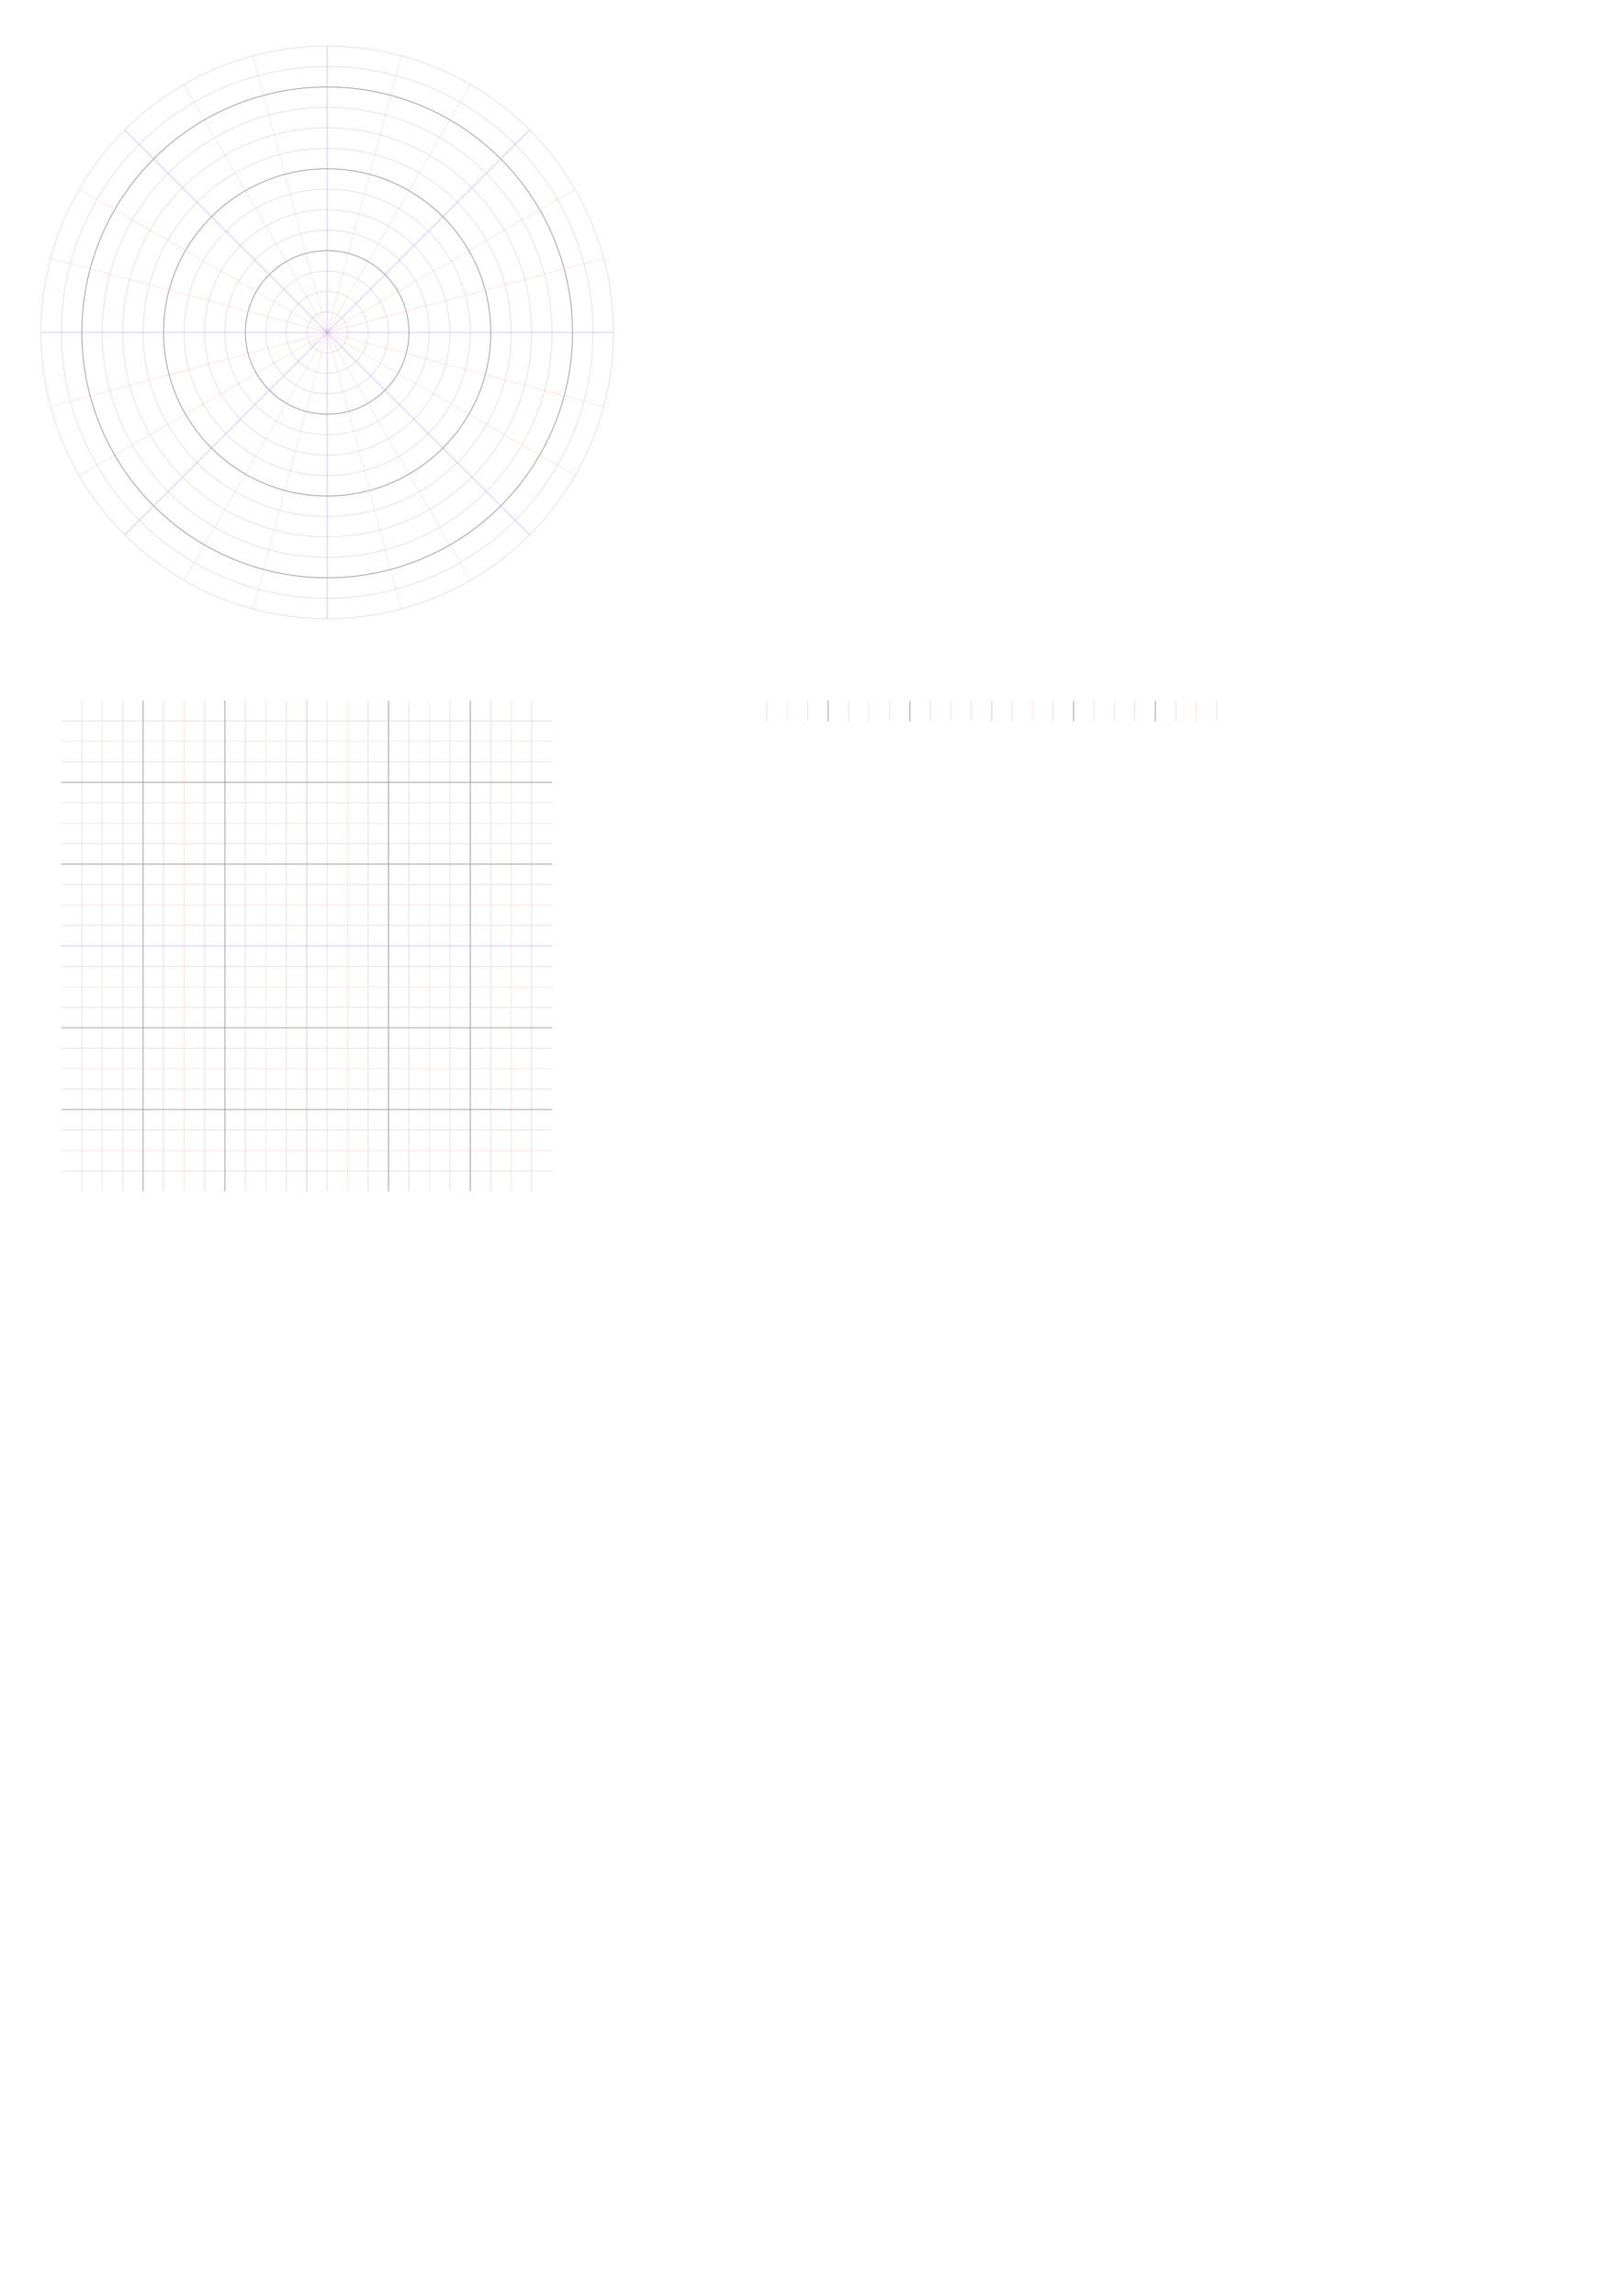 <?xml version="1.0" encoding="UTF-8" standalone="no"?>
<!-- Created with Inkscape (http://www.inkscape.org/) -->

<svg
   xmlns:dc="http://purl.org/dc/elements/1.1/"
   xmlns:cc="http://creativecommons.org/ns#"
   xmlns:rdf="http://www.w3.org/1999/02/22-rdf-syntax-ns#"
   xmlns:svg="http://www.w3.org/2000/svg"
   xmlns="http://www.w3.org/2000/svg"
   xmlns:sodipodi="http://sodipodi.sourceforge.net/DTD/sodipodi-0.dtd"
   xmlns:inkscape="http://www.inkscape.org/namespaces/inkscape"
   width="210mm"
   height="297mm"
   viewBox="0 0 210 297"
   version="1.1"
   id="svg1418"
   sodipodi:docname="measurements.svg"
   inkscape:version="0.92.3 (2405546, 2018-03-11)">
  <defs
     id="defs1412">
    <filter
       style="color-interpolation-filters:sRGB;"
       inkscape:label="Drop Shadow"
       id="filter2183"
       x="-0.03"
       width="1.06"
       y="-0.7"
       height="2.4">
      <feFlood
         flood-opacity="0.498"
         flood-color="rgb(0,0,0)"
         result="flood"
         id="feFlood2173" />
      <feComposite
         in="flood"
         in2="SourceGraphic"
         operator="in"
         result="composite1"
         id="feComposite2175" />
      <feGaussianBlur
         in="composite1"
         stdDeviation="1"
         result="blur"
         id="feGaussianBlur2177" />
      <feOffset
         dx="0"
         dy="0"
         result="offset"
         id="feOffset2179" />
      <feComposite
         in="SourceGraphic"
         in2="offset"
         operator="over"
         result="composite2"
         id="feComposite2181" />
    </filter>
    <filter
       style="color-interpolation-filters:sRGB"
       inkscape:label="Drop Shadow"
       id="filter2183-3"
       x="-0.05"
       width="1.1"
       y="-0.05"
       height="1.1">
      <feFlood
         flood-opacity="0.498"
         flood-color="rgb(0,0,0)"
         result="flood"
         id="feFlood2173-3" />
      <feComposite
         in="flood"
         in2="SourceGraphic"
         operator="in"
         result="composite1"
         id="feComposite2175-7" />
      <feGaussianBlur
         in="composite1"
         stdDeviation="1"
         result="blur"
         id="feGaussianBlur2177-3" />
      <feOffset
         dx="0"
         dy="0"
         result="offset"
         id="feOffset2179-2" />
      <feComposite
         in="SourceGraphic"
         in2="offset"
         operator="over"
         result="composite2"
         id="feComposite2181-6" />
    </filter>
    <filter
       height="1.1"
       y="-0.05"
       width="1.1"
       x="-0.05"
       id="filter1126"
       inkscape:label="Drop Shadow"
       style="color-interpolation-filters:sRGB;">
      <feFlood
         id="feFlood1116"
         result="flood"
         flood-color="rgb(0,0,0)"
         flood-opacity="0.498" />
      <feComposite
         id="feComposite1118"
         result="composite1"
         operator="in"
         in2="SourceGraphic"
         in="flood" />
      <feGaussianBlur
         id="feGaussianBlur1120"
         result="blur"
         stdDeviation="1"
         in="composite1" />
      <feOffset
         id="feOffset1122"
         result="offset"
         dy="0"
         dx="0" />
      <feComposite
         id="feComposite1124"
         result="composite2"
         operator="over"
         in2="offset"
         in="SourceGraphic" />
    </filter>
  </defs>
  <sodipodi:namedview
     id="base"
     pagecolor="#ffffff"
     bordercolor="#666666"
     borderopacity="1.0"
     inkscape:pageopacity="0.0"
     inkscape:pageshadow="2"
     inkscape:zoom="1.979899"
     inkscape:cx="325.1173"
     inkscape:cy="724.12041"
     inkscape:document-units="mm"
     inkscape:current-layer="layer1"
     showgrid="false"
     inkscape:window-width="1920"
     inkscape:window-height="1003"
     inkscape:window-x="0"
     inkscape:window-y="0"
     inkscape:window-maximized="1"
     inkscape:snap-object-midpoints="true"
     inkscape:snap-smooth-nodes="true"
     inkscape:snap-intersection-paths="true">
    <inkscape:grid
       type="xygrid"
       id="grid1963" />
  </sodipodi:namedview>
  <g
     inkscape:label="Layer 1"
     inkscape:groupmode="layer"
     id="layer1">
    <g
       id="g2215"
       style="opacity:0.4"
       inkscape:export-filename="rings.png"
       inkscape:export-xdpi="311.69"
       inkscape:export-ydpi="311.69"
       transform="translate(-3.969,-10.583)">
      <circle
         r="37.042"
         cy="53.583"
         cx="46.302"
         id="path2014"
         style="opacity:1;fill:#ffffff;fill-opacity:1;stroke:#b3b3b3;stroke-width:0.1;stroke-linecap:butt;stroke-linejoin:round;stroke-miterlimit:4;stroke-dasharray:none;stroke-dashoffset:0;stroke-opacity:1;paint-order:normal;filter:url(#filter2183)" />
      <circle
         r="2.646"
         cy="53.583"
         cx="46.302"
         id="path1988"
         style="opacity:1;fill:none;fill-opacity:1;stroke:#b3b3b3;stroke-width:0.1;stroke-linecap:butt;stroke-linejoin:round;stroke-miterlimit:4;stroke-dasharray:none;stroke-dashoffset:0;stroke-opacity:1;paint-order:normal" />
      <circle
         r="5.292"
         cy="53.583"
         cx="46.302"
         id="path1990"
         style="opacity:1;fill:none;fill-opacity:1;stroke:#b3b3b3;stroke-width:0.1;stroke-linecap:butt;stroke-linejoin:round;stroke-miterlimit:4;stroke-dasharray:none;stroke-dashoffset:0;stroke-opacity:1;paint-order:normal" />
      <circle
         r="7.938"
         cy="53.583"
         cx="46.302"
         id="path1992"
         style="opacity:1;fill:none;fill-opacity:1;stroke:#b3b3b3;stroke-width:0.1;stroke-linecap:butt;stroke-linejoin:round;stroke-miterlimit:4;stroke-dasharray:none;stroke-dashoffset:0;stroke-opacity:1;paint-order:normal" />
      <circle
         r="10.583"
         cy="53.583"
         cx="46.302"
         id="path1994"
         style="opacity:1;fill:none;fill-opacity:1;stroke:#000000;stroke-width:0.1;stroke-linecap:butt;stroke-linejoin:round;stroke-miterlimit:4;stroke-dasharray:none;stroke-dashoffset:0;stroke-opacity:1;paint-order:normal" />
      <circle
         r="13.229"
         cy="53.583"
         cx="46.302"
         id="path1996"
         style="opacity:1;fill:none;fill-opacity:1;stroke:#b3b3b3;stroke-width:0.1;stroke-linecap:butt;stroke-linejoin:round;stroke-miterlimit:4;stroke-dasharray:none;stroke-dashoffset:0;stroke-opacity:1;paint-order:normal" />
      <circle
         r="15.875"
         cy="53.583"
         cx="46.302"
         id="path1998"
         style="opacity:1;fill:none;fill-opacity:1;stroke:#b3b3b3;stroke-width:0.1;stroke-linecap:butt;stroke-linejoin:round;stroke-miterlimit:4;stroke-dasharray:none;stroke-dashoffset:0;stroke-opacity:1;paint-order:normal" />
      <circle
         r="18.521"
         cy="53.583"
         cx="46.302"
         id="path2000"
         style="opacity:1;fill:none;fill-opacity:1;stroke:#b3b3b3;stroke-width:0.1;stroke-linecap:butt;stroke-linejoin:round;stroke-miterlimit:4;stroke-dasharray:none;stroke-dashoffset:0;stroke-opacity:1;paint-order:normal" />
      <circle
         r="21.167"
         cy="53.583"
         cx="46.302"
         id="path2002"
         style="opacity:1;fill:none;fill-opacity:1;stroke:#000000;stroke-width:0.1;stroke-linecap:butt;stroke-linejoin:round;stroke-miterlimit:4;stroke-dasharray:none;stroke-dashoffset:0;stroke-opacity:1;paint-order:normal" />
      <circle
         r="23.812"
         cy="53.583"
         cx="46.302"
         id="path2004"
         style="opacity:1;fill:none;fill-opacity:1;stroke:#b3b3b3;stroke-width:0.1;stroke-linecap:butt;stroke-linejoin:round;stroke-miterlimit:4;stroke-dasharray:none;stroke-dashoffset:0;stroke-opacity:1;paint-order:normal" />
      <circle
         r="26.458"
         cy="53.583"
         cx="46.302"
         id="path2006"
         style="opacity:1;fill:none;fill-opacity:1;stroke:#b3b3b3;stroke-width:0.1;stroke-linecap:butt;stroke-linejoin:round;stroke-miterlimit:4;stroke-dasharray:none;stroke-dashoffset:0;stroke-opacity:1;paint-order:normal" />
      <circle
         r="29.104"
         cy="53.583"
         cx="46.302"
         id="path2008"
         style="opacity:1;fill:none;fill-opacity:1;stroke:#b3b3b3;stroke-width:0.1;stroke-linecap:butt;stroke-linejoin:round;stroke-miterlimit:4;stroke-dasharray:none;stroke-dashoffset:0;stroke-opacity:1;paint-order:normal" />
      <circle
         r="31.75"
         cy="53.583"
         cx="46.302"
         id="path2010"
         style="opacity:1;fill:none;fill-opacity:1;stroke:#000000;stroke-width:0.1;stroke-linecap:butt;stroke-linejoin:round;stroke-miterlimit:4;stroke-dasharray:none;stroke-dashoffset:0;stroke-opacity:1;paint-order:normal" />
      <circle
         r="34.396"
         cy="53.583"
         cx="46.302"
         id="path2012"
         style="opacity:1;fill:none;fill-opacity:1;stroke:#b3b3b3;stroke-width:0.1;stroke-linecap:butt;stroke-linejoin:round;stroke-miterlimit:4;stroke-dasharray:none;stroke-dashoffset:0;stroke-opacity:1;paint-order:normal" />
      <path
         inkscape:connector-curvature="0"
         id="path2030"
         d="m 46.302,53.583 9.587,-35.78"
         style="opacity:0.3;fill:none;fill-opacity:1;stroke:#ff0000;stroke-width:0.1;stroke-linecap:butt;stroke-linejoin:round;stroke-miterlimit:4;stroke-dasharray:none;stroke-dashoffset:0;stroke-opacity:1;paint-order:normal"
         sodipodi:nodetypes="cc" />
      <path
         inkscape:connector-curvature="0"
         id="path2032"
         d="M 64.823,21.504 46.302,53.583 78.381,35.062"
         style="opacity:0.3;fill:none;fill-opacity:1;stroke:#ff0000;stroke-width:0.1;stroke-linecap:butt;stroke-linejoin:round;stroke-miterlimit:4;stroke-dasharray:none;stroke-dashoffset:0;stroke-opacity:1;paint-order:normal" />
      <path
         inkscape:connector-curvature="0"
         id="path2034"
         d="m 82.082,43.996 -35.78,9.587 35.78,9.587"
         style="opacity:0.3;fill:none;fill-opacity:1;stroke:#ff0000;stroke-width:0.1;stroke-linecap:butt;stroke-linejoin:round;stroke-miterlimit:4;stroke-dasharray:none;stroke-dashoffset:0;stroke-opacity:1;paint-order:normal" />
      <path
         inkscape:connector-curvature="0"
         id="path2036"
         d="M 78.381,72.104 46.302,53.583"
         style="opacity:0.3;fill:none;fill-opacity:1;stroke:#ff0000;stroke-width:0.1;stroke-linecap:butt;stroke-linejoin:round;stroke-miterlimit:4;stroke-dasharray:none;stroke-dashoffset:0;stroke-opacity:1;paint-order:normal"
         sodipodi:nodetypes="cc" />
      <path
         inkscape:connector-curvature="0"
         id="path2038"
         d="M 64.823,85.662 46.302,53.583 55.889,89.363"
         style="opacity:0.3;fill:none;fill-opacity:1;stroke:#ff0000;stroke-width:0.1;stroke-linecap:butt;stroke-linejoin:round;stroke-miterlimit:4;stroke-dasharray:none;stroke-dashoffset:0;stroke-opacity:1;paint-order:normal" />
      <path
         inkscape:connector-curvature="0"
         id="path2042"
         d="m 46.302,53.583 -9.587,35.78"
         style="opacity:0.3;fill:none;fill-opacity:1;stroke:#ff0000;stroke-width:0.1;stroke-linecap:butt;stroke-linejoin:round;stroke-miterlimit:4;stroke-dasharray:none;stroke-dashoffset:0;stroke-opacity:1;paint-order:normal" />
      <path
         inkscape:connector-curvature="0"
         id="path2044"
         d="M 27.781,85.662 46.302,53.583"
         style="opacity:0.3;fill:none;fill-opacity:1;stroke:#ff0000;stroke-width:0.1;stroke-linecap:butt;stroke-linejoin:round;stroke-miterlimit:4;stroke-dasharray:none;stroke-dashoffset:0;stroke-opacity:1;paint-order:normal"
         sodipodi:nodetypes="cc" />
      <path
         inkscape:connector-curvature="0"
         id="path2046"
         d="M 14.223,72.104 46.302,53.583 10.523,63.17"
         style="opacity:0.3;fill:none;fill-opacity:1;stroke:#ff0000;stroke-width:0.1;stroke-linecap:butt;stroke-linejoin:round;stroke-miterlimit:4;stroke-dasharray:none;stroke-dashoffset:0;stroke-opacity:1;paint-order:normal" />
      <path
         sodipodi:nodetypes="cc"
         inkscape:connector-curvature="0"
         id="path2048"
         d="M 46.302,53.583 10.523,43.996"
         style="opacity:0.3;fill:none;fill-opacity:1;stroke:#ff0000;stroke-width:0.1;stroke-linecap:butt;stroke-linejoin:round;stroke-miterlimit:4;stroke-dasharray:none;stroke-dashoffset:0;stroke-opacity:1;paint-order:normal" />
      <path
         id="path2050"
         d="M 14.223,35.062 46.302,53.583"
         style="opacity:0.3;fill:none;fill-opacity:1;stroke:#ff0000;stroke-width:0.1;stroke-linecap:butt;stroke-linejoin:round;stroke-miterlimit:4;stroke-dasharray:none;stroke-dashoffset:0;stroke-opacity:1;paint-order:normal"
         inkscape:connector-curvature="0"
         sodipodi:nodetypes="cc" />
      <path
         inkscape:connector-curvature="0"
         id="path2052"
         d="M 46.302,53.583 27.781,21.504"
         style="opacity:0.3;fill:none;fill-opacity:1;stroke:#ff0000;stroke-width:0.1;stroke-linecap:butt;stroke-linejoin:round;stroke-miterlimit:4;stroke-dasharray:none;stroke-dashoffset:0;stroke-opacity:1;paint-order:normal" />
      <path
         inkscape:connector-curvature="0"
         id="path2054"
         d="M 46.302,53.583 36.715,17.804"
         style="opacity:0.3;fill:none;fill-opacity:1;stroke:#ff0000;stroke-width:0.1;stroke-linecap:butt;stroke-linejoin:round;stroke-miterlimit:4;stroke-dasharray:none;stroke-dashoffset:0;stroke-opacity:1;paint-order:normal" />
      <path
         inkscape:connector-curvature="0"
         id="path2058"
         d="M 9.26,53.583 H 83.344"
         style="opacity:0.3;fill:none;fill-opacity:1;stroke:#0000ff;stroke-width:0.2;stroke-linecap:butt;stroke-linejoin:round;stroke-miterlimit:4;stroke-dasharray:none;stroke-dashoffset:0;stroke-opacity:1;paint-order:normal" />
      <path
         inkscape:connector-curvature="0"
         id="path2060"
         d="M 46.302,16.542 V 90.625"
         style="opacity:0.3;fill:none;fill-opacity:1;stroke:#0000ff;stroke-width:0.2;stroke-linecap:butt;stroke-linejoin:round;stroke-miterlimit:4;stroke-dasharray:none;stroke-dashoffset:0;stroke-opacity:1;paint-order:normal" />
      <path
         inkscape:connector-curvature="0"
         id="path2064"
         d="m 20.11,27.391 52.385,52.385"
         style="opacity:0.3;vector-effect:none;fill:none;fill-opacity:1;stroke:#0000ff;stroke-width:0.2;stroke-linecap:butt;stroke-linejoin:round;stroke-miterlimit:4;stroke-dasharray:none;stroke-dashoffset:0;stroke-opacity:1;paint-order:normal" />
      <path
         inkscape:connector-curvature="0"
         id="path2064-9"
         d="M 72.494,27.391 20.11,79.776"
         style="opacity:0.3;vector-effect:none;fill:none;fill-opacity:1;stroke:#0000ff;stroke-width:0.2;stroke-linecap:butt;stroke-linejoin:round;stroke-miterlimit:4;stroke-dasharray:none;stroke-dashoffset:0;stroke-opacity:1;paint-order:normal" />
    </g>
    <g
       id="g1325"
       style="opacity:0.4"
       inkscape:export-filename="grid.png"
       inkscape:export-xdpi="311.69"
       inkscape:export-ydpi="311.69">
      <rect
         y="90.625"
         x="7.937"
         height="63.5"
         width="63.5"
         id="rect850"
         style="opacity:1;vector-effect:none;fill:#ffffff;fill-opacity:1;stroke:none;stroke-width:0.1;stroke-linecap:butt;stroke-linejoin:round;stroke-miterlimit:4;stroke-dasharray:none;stroke-dashoffset:0;stroke-opacity:1;paint-order:normal;filter:url(#filter2183)" />
      <g
         style="stroke-width:0.1;stroke-miterlimit:4;stroke-dasharray:none;stroke:#ff0000;opacity:1"
         id="g1095">
        <g
           style="stroke-width:0.1;stroke-miterlimit:4;stroke-dasharray:none;stroke:#ff0000"
           id="g1046"
           transform="translate(1.323)">
          <path
             sodipodi:nodetypes="cc"
             style="opacity:0.3;fill:none;fill-opacity:1;stroke:#ff0000;stroke-width:0.1;stroke-linecap:butt;stroke-linejoin:round;stroke-miterlimit:4;stroke-dasharray:none;stroke-dashoffset:0;stroke-opacity:1;paint-order:normal"
             d="m 43.656,90.625 v 63.5"
             id="path2038-0"
             inkscape:connector-curvature="0" />
          <path
             sodipodi:nodetypes="cc"
             style="opacity:0.3;fill:none;fill-opacity:1;stroke:#ff0000;stroke-width:0.1;stroke-linecap:butt;stroke-linejoin:round;stroke-miterlimit:4;stroke-dasharray:none;stroke-dashoffset:0;stroke-opacity:1;paint-order:normal"
             d="m 33.073,90.625 v 63.5"
             id="path2038-0-8"
             inkscape:connector-curvature="0" />
          <path
             sodipodi:nodetypes="cc"
             style="opacity:0.3;fill:none;fill-opacity:1;stroke:#ff0000;stroke-width:0.1;stroke-linecap:butt;stroke-linejoin:round;stroke-miterlimit:4;stroke-dasharray:none;stroke-dashoffset:0;stroke-opacity:1;paint-order:normal"
             d="m 22.49,90.625 v 63.5"
             id="path2038-0-6"
             inkscape:connector-curvature="0" />
          <path
             sodipodi:nodetypes="cc"
             style="opacity:0.3;fill:none;fill-opacity:1;stroke:#ff0000;stroke-width:0.1;stroke-linecap:butt;stroke-linejoin:round;stroke-miterlimit:4;stroke-dasharray:none;stroke-dashoffset:0;stroke-opacity:1;paint-order:normal"
             d="m 11.906,90.625 v 63.5"
             id="path2038-0-2"
             inkscape:connector-curvature="0" />
          <path
             sodipodi:nodetypes="cc"
             style="opacity:0.3;fill:none;fill-opacity:1;stroke:#ff0000;stroke-width:0.1;stroke-linecap:butt;stroke-linejoin:round;stroke-miterlimit:4;stroke-dasharray:none;stroke-dashoffset:0;stroke-opacity:1;paint-order:normal"
             d="M 54.24,90.625 V 154.125"
             id="path2038-0-4"
             inkscape:connector-curvature="0" />
          <path
             sodipodi:nodetypes="cc"
             style="opacity:0.3;fill:none;fill-opacity:1;stroke:#ff0000;stroke-width:0.1;stroke-linecap:butt;stroke-linejoin:round;stroke-miterlimit:4;stroke-dasharray:none;stroke-dashoffset:0;stroke-opacity:1;paint-order:normal"
             d="M 64.823,90.625 V 154.125"
             id="path2038-0-7"
             inkscape:connector-curvature="0" />
        </g>
        <g
           style="stroke-width:0.1;stroke-miterlimit:4;stroke-dasharray:none;stroke:#ff0000"
           transform="rotate(90,39.026,123.036)"
           id="g1046-9">
          <path
             sodipodi:nodetypes="cc"
             style="opacity:0.3;fill:none;fill-opacity:1;stroke:#ff0000;stroke-width:0.1;stroke-linecap:butt;stroke-linejoin:round;stroke-miterlimit:4;stroke-dasharray:none;stroke-dashoffset:0;stroke-opacity:1;paint-order:normal"
             d="m 43.656,90.625 v 63.5"
             id="path2038-0-3"
             inkscape:connector-curvature="0" />
          <path
             sodipodi:nodetypes="cc"
             style="opacity:0.3;fill:none;fill-opacity:1;stroke:#ff0000;stroke-width:0.1;stroke-linecap:butt;stroke-linejoin:round;stroke-miterlimit:4;stroke-dasharray:none;stroke-dashoffset:0;stroke-opacity:1;paint-order:normal"
             d="m 33.073,90.625 v 63.5"
             id="path2038-0-8-9"
             inkscape:connector-curvature="0" />
          <path
             sodipodi:nodetypes="cc"
             style="opacity:0.3;fill:none;fill-opacity:1;stroke:#ff0000;stroke-width:0.1;stroke-linecap:butt;stroke-linejoin:round;stroke-miterlimit:4;stroke-dasharray:none;stroke-dashoffset:0;stroke-opacity:1;paint-order:normal"
             d="m 22.49,90.625 v 63.5"
             id="path2038-0-6-2"
             inkscape:connector-curvature="0" />
          <path
             sodipodi:nodetypes="cc"
             style="opacity:0.3;fill:none;fill-opacity:1;stroke:#ff0000;stroke-width:0.1;stroke-linecap:butt;stroke-linejoin:round;stroke-miterlimit:4;stroke-dasharray:none;stroke-dashoffset:0;stroke-opacity:1;paint-order:normal"
             d="m 11.906,90.625 v 63.5"
             id="path2038-0-2-8"
             inkscape:connector-curvature="0" />
          <path
             sodipodi:nodetypes="cc"
             style="opacity:0.3;fill:none;fill-opacity:1;stroke:#ff0000;stroke-width:0.1;stroke-linecap:butt;stroke-linejoin:round;stroke-miterlimit:4;stroke-dasharray:none;stroke-dashoffset:0;stroke-opacity:1;paint-order:normal"
             d="M 54.24,90.625 V 154.125"
             id="path2038-0-4-3"
             inkscape:connector-curvature="0" />
          <path
             sodipodi:nodetypes="cc"
             style="opacity:0.3;fill:none;fill-opacity:1;stroke:#ff0000;stroke-width:0.1;stroke-linecap:butt;stroke-linejoin:round;stroke-miterlimit:4;stroke-dasharray:none;stroke-dashoffset:0;stroke-opacity:1;paint-order:normal"
             d="M 64.823,90.625 V 154.125"
             id="path2038-0-7-0"
             inkscape:connector-curvature="0" />
        </g>
      </g>
      <g
         id="g1186"
         style="">
        <path
           style="opacity:1;vector-effect:none;fill:#ffb3b3;fill-opacity:1;stroke:#b3b3b3;stroke-width:0.1;stroke-linecap:butt;stroke-linejoin:round;stroke-miterlimit:4;stroke-dasharray:none;stroke-dashoffset:0;stroke-opacity:1;paint-order:normal"
           d="m 15.875,154.125 v -63.5"
           id="path1097"
           inkscape:connector-curvature="0" />
        <path
           style="opacity:1;vector-effect:none;fill:#ffb3b3;fill-opacity:1;stroke:#b3b3b3;stroke-width:0.1;stroke-linecap:butt;stroke-linejoin:round;stroke-miterlimit:4;stroke-dasharray:none;stroke-dashoffset:0;stroke-opacity:1;paint-order:normal"
           d="m 21.167,154.125 v -63.5"
           id="path1097-1"
           inkscape:connector-curvature="0" />
        <path
           style="opacity:1;vector-effect:none;fill:#ffb3b3;fill-opacity:1;stroke:#b3b3b3;stroke-width:0.1;stroke-linecap:butt;stroke-linejoin:round;stroke-miterlimit:4;stroke-dasharray:none;stroke-dashoffset:0;stroke-opacity:1;paint-order:normal"
           d="m 26.458,154.125 v -63.5"
           id="path1097-7"
           inkscape:connector-curvature="0" />
        <path
           style="opacity:1;vector-effect:none;fill:#ffb3b3;fill-opacity:1;stroke:#b3b3b3;stroke-width:0.1;stroke-linecap:butt;stroke-linejoin:round;stroke-miterlimit:4;stroke-dasharray:none;stroke-dashoffset:0;stroke-opacity:1;paint-order:normal"
           d="m 31.75,154.125 v -63.5"
           id="path1097-8"
           inkscape:connector-curvature="0" />
        <path
           style="opacity:1;vector-effect:none;fill:#ffb3b3;fill-opacity:1;stroke:#b3b3b3;stroke-width:0.1;stroke-linecap:butt;stroke-linejoin:round;stroke-miterlimit:4;stroke-dasharray:none;stroke-dashoffset:0;stroke-opacity:1;paint-order:normal"
           d="M 37.042,154.125 V 90.625"
           id="path1097-9"
           inkscape:connector-curvature="0" />
        <path
           style="opacity:1;vector-effect:none;fill:#ffb3b3;fill-opacity:1;stroke:#b3b3b3;stroke-width:0.1;stroke-linecap:butt;stroke-linejoin:round;stroke-miterlimit:4;stroke-dasharray:none;stroke-dashoffset:0;stroke-opacity:1;paint-order:normal"
           d="m 42.333,154.125 v -63.5"
           id="path1097-15"
           inkscape:connector-curvature="0" />
        <path
           style="opacity:1;vector-effect:none;fill:#ffb3b3;fill-opacity:1;stroke:#b3b3b3;stroke-width:0.1;stroke-linecap:butt;stroke-linejoin:round;stroke-miterlimit:4;stroke-dasharray:none;stroke-dashoffset:0;stroke-opacity:1;paint-order:normal"
           d="m 47.625,154.125 v -63.5"
           id="path1097-4"
           inkscape:connector-curvature="0" />
        <path
           style="opacity:1;vector-effect:none;fill:#ffb3b3;fill-opacity:1;stroke:#b3b3b3;stroke-width:0.1;stroke-linecap:butt;stroke-linejoin:round;stroke-miterlimit:4;stroke-dasharray:none;stroke-dashoffset:0;stroke-opacity:1;paint-order:normal"
           d="m 52.917,154.125 v -63.5"
           id="path1097-92"
           inkscape:connector-curvature="0" />
        <path
           style="opacity:1;vector-effect:none;fill:#ffb3b3;fill-opacity:1;stroke:#b3b3b3;stroke-width:0.1;stroke-linecap:butt;stroke-linejoin:round;stroke-miterlimit:4;stroke-dasharray:none;stroke-dashoffset:0;stroke-opacity:1;paint-order:normal"
           d="m 58.208,154.125 v -63.5"
           id="path1097-5"
           inkscape:connector-curvature="0" />
        <path
           style="opacity:1;vector-effect:none;fill:#ffb3b3;fill-opacity:1;stroke:#b3b3b3;stroke-width:0.1;stroke-linecap:butt;stroke-linejoin:round;stroke-miterlimit:4;stroke-dasharray:none;stroke-dashoffset:0;stroke-opacity:1;paint-order:normal"
           d="m 63.5,154.125 v -63.5"
           id="path1097-74"
           inkscape:connector-curvature="0" />
        <path
           style="opacity:1;vector-effect:none;fill:#ffb3b3;fill-opacity:1;stroke:#b3b3b3;stroke-width:0.1;stroke-linecap:butt;stroke-linejoin:round;stroke-miterlimit:4;stroke-dasharray:none;stroke-dashoffset:0;stroke-opacity:1;paint-order:normal"
           d="m 68.792,154.125 v -63.5"
           id="path1097-99"
           inkscape:connector-curvature="0" />
        <path
           style="opacity:1;vector-effect:none;fill:#ffb3b3;fill-opacity:1;stroke:#b3b3b3;stroke-width:0.1;stroke-linecap:butt;stroke-linejoin:round;stroke-miterlimit:4;stroke-dasharray:none;stroke-dashoffset:0;stroke-opacity:1;paint-order:normal"
           d="m 10.583,154.125 v -63.5"
           id="path1097-45"
           inkscape:connector-curvature="0" />
      </g>
      <g
         id="g1186-9"
         transform="rotate(90,39.688,122.375)"
         style="">
        <path
           style="opacity:1;vector-effect:none;fill:#ffb3b3;fill-opacity:1;stroke:#b3b3b3;stroke-width:0.1;stroke-linecap:butt;stroke-linejoin:round;stroke-miterlimit:4;stroke-dasharray:none;stroke-dashoffset:0;stroke-opacity:1;paint-order:normal"
           d="m 15.875,154.125 v -63.5"
           id="path1097-3"
           inkscape:connector-curvature="0" />
        <path
           style="opacity:1;vector-effect:none;fill:#ffb3b3;fill-opacity:1;stroke:#b3b3b3;stroke-width:0.1;stroke-linecap:butt;stroke-linejoin:round;stroke-miterlimit:4;stroke-dasharray:none;stroke-dashoffset:0;stroke-opacity:1;paint-order:normal"
           d="m 21.167,154.125 v -63.5"
           id="path1097-1-5"
           inkscape:connector-curvature="0" />
        <path
           style="opacity:1;vector-effect:none;fill:#ffb3b3;fill-opacity:1;stroke:#b3b3b3;stroke-width:0.1;stroke-linecap:butt;stroke-linejoin:round;stroke-miterlimit:4;stroke-dasharray:none;stroke-dashoffset:0;stroke-opacity:1;paint-order:normal"
           d="m 26.458,154.125 v -63.5"
           id="path1097-7-7"
           inkscape:connector-curvature="0" />
        <path
           style="opacity:1;vector-effect:none;fill:#ffb3b3;fill-opacity:1;stroke:#b3b3b3;stroke-width:0.1;stroke-linecap:butt;stroke-linejoin:round;stroke-miterlimit:4;stroke-dasharray:none;stroke-dashoffset:0;stroke-opacity:1;paint-order:normal"
           d="m 31.75,154.125 v -63.5"
           id="path1097-8-0"
           inkscape:connector-curvature="0" />
        <path
           style="opacity:1;vector-effect:none;fill:#ffb3b3;fill-opacity:1;stroke:#b3b3b3;stroke-width:0.1;stroke-linecap:butt;stroke-linejoin:round;stroke-miterlimit:4;stroke-dasharray:none;stroke-dashoffset:0;stroke-opacity:1;paint-order:normal"
           d="M 37.042,154.125 V 90.625"
           id="path1097-9-8"
           inkscape:connector-curvature="0" />
        <path
           style="opacity:1;vector-effect:none;fill:#ffb3b3;fill-opacity:1;stroke:#b3b3b3;stroke-width:0.1;stroke-linecap:butt;stroke-linejoin:round;stroke-miterlimit:4;stroke-dasharray:none;stroke-dashoffset:0;stroke-opacity:1;paint-order:normal"
           d="m 42.333,154.125 v -63.5"
           id="path1097-15-1"
           inkscape:connector-curvature="0" />
        <path
           style="opacity:1;vector-effect:none;fill:#ffb3b3;fill-opacity:1;stroke:#b3b3b3;stroke-width:0.1;stroke-linecap:butt;stroke-linejoin:round;stroke-miterlimit:4;stroke-dasharray:none;stroke-dashoffset:0;stroke-opacity:1;paint-order:normal"
           d="m 47.625,154.125 v -63.5"
           id="path1097-4-9"
           inkscape:connector-curvature="0" />
        <path
           style="opacity:1;vector-effect:none;fill:#ffb3b3;fill-opacity:1;stroke:#b3b3b3;stroke-width:0.1;stroke-linecap:butt;stroke-linejoin:round;stroke-miterlimit:4;stroke-dasharray:none;stroke-dashoffset:0;stroke-opacity:1;paint-order:normal"
           d="m 52.917,154.125 v -63.5"
           id="path1097-92-9"
           inkscape:connector-curvature="0" />
        <path
           style="opacity:1;vector-effect:none;fill:#ffb3b3;fill-opacity:1;stroke:#b3b3b3;stroke-width:0.1;stroke-linecap:butt;stroke-linejoin:round;stroke-miterlimit:4;stroke-dasharray:none;stroke-dashoffset:0;stroke-opacity:1;paint-order:normal"
           d="m 58.208,154.125 v -63.5"
           id="path1097-5-7"
           inkscape:connector-curvature="0" />
        <path
           style="opacity:1;vector-effect:none;fill:#ffb3b3;fill-opacity:1;stroke:#b3b3b3;stroke-width:0.1;stroke-linecap:butt;stroke-linejoin:round;stroke-miterlimit:4;stroke-dasharray:none;stroke-dashoffset:0;stroke-opacity:1;paint-order:normal"
           d="m 63.5,154.125 v -63.5"
           id="path1097-74-8"
           inkscape:connector-curvature="0" />
        <path
           style="opacity:1;vector-effect:none;fill:#ffb3b3;fill-opacity:1;stroke:#b3b3b3;stroke-width:0.1;stroke-linecap:butt;stroke-linejoin:round;stroke-miterlimit:4;stroke-dasharray:none;stroke-dashoffset:0;stroke-opacity:1;paint-order:normal"
           d="m 68.792,154.125 v -63.5"
           id="path1097-99-2"
           inkscape:connector-curvature="0" />
        <path
           style="opacity:1;vector-effect:none;fill:#ffb3b3;fill-opacity:1;stroke:#b3b3b3;stroke-width:0.1;stroke-linecap:butt;stroke-linejoin:round;stroke-miterlimit:4;stroke-dasharray:none;stroke-dashoffset:0;stroke-opacity:1;paint-order:normal"
           d="m 10.583,154.125 v -63.5"
           id="path1097-45-5"
           inkscape:connector-curvature="0" />
      </g>
      <g
         id="g1248"
         style="">
        <path
           style="opacity:1;vector-effect:none;fill:#ffffff;fill-opacity:1;stroke:#000000;stroke-width:0.1;stroke-linecap:butt;stroke-linejoin:round;stroke-miterlimit:4;stroke-dasharray:none;stroke-dashoffset:0;stroke-opacity:1;paint-order:normal"
           d="m 50.271,154.125 v -63.5"
           id="path904"
           inkscape:connector-curvature="0" />
        <path
           style="opacity:1;vector-effect:none;fill:#ffffff;fill-opacity:1;stroke:#000000;stroke-width:0.1;stroke-linecap:butt;stroke-linejoin:round;stroke-miterlimit:4;stroke-dasharray:none;stroke-dashoffset:0;stroke-opacity:1;paint-order:normal"
           d="m 60.854,154.125 v -63.5"
           id="path904-9"
           inkscape:connector-curvature="0" />
        <path
           style="opacity:1;vector-effect:none;fill:#ffffff;fill-opacity:1;stroke:#000000;stroke-width:0.1;stroke-linecap:butt;stroke-linejoin:round;stroke-miterlimit:4;stroke-dasharray:none;stroke-dashoffset:0;stroke-opacity:1;paint-order:normal"
           d="m 29.104,154.125 v -63.5"
           id="path904-0"
           inkscape:connector-curvature="0" />
        <path
           style="opacity:1;vector-effect:none;fill:#ffffff;fill-opacity:1;stroke:#000000;stroke-width:0.1;stroke-linecap:butt;stroke-linejoin:round;stroke-miterlimit:4;stroke-dasharray:none;stroke-dashoffset:0;stroke-opacity:1;paint-order:normal"
           d="m 18.521,154.125 v -63.5"
           id="path904-4"
           inkscape:connector-curvature="0" />
        <g
           id="g967"
           transform="rotate(90,35.328,123.893)"
           style="">
          <path
             inkscape:connector-curvature="0"
             id="path904-1"
             d="M 44.393,151.283 V 87.783"
             style="opacity:1;vector-effect:none;fill:#ffffff;fill-opacity:1;stroke:#000000;stroke-width:0.1;stroke-linecap:butt;stroke-linejoin:round;stroke-miterlimit:4;stroke-dasharray:none;stroke-dashoffset:0;stroke-opacity:1;paint-order:normal" />
          <path
             inkscape:connector-curvature="0"
             id="path904-9-0"
             d="M 54.976,151.283 V 87.783"
             style="opacity:1;vector-effect:none;fill:#ffffff;fill-opacity:1;stroke:#000000;stroke-width:0.1;stroke-linecap:butt;stroke-linejoin:round;stroke-miterlimit:4;stroke-dasharray:none;stroke-dashoffset:0;stroke-opacity:1;paint-order:normal" />
          <path
             inkscape:connector-curvature="0"
             id="path904-0-4"
             d="M 23.226,151.283 V 87.783"
             style="opacity:1;vector-effect:none;fill:#ffffff;fill-opacity:1;stroke:#000000;stroke-width:0.1;stroke-linecap:butt;stroke-linejoin:round;stroke-miterlimit:4;stroke-dasharray:none;stroke-dashoffset:0;stroke-opacity:1;paint-order:normal" />
          <path
             inkscape:connector-curvature="0"
             id="path904-4-8"
             d="M 12.643,151.283 V 87.783"
             style="opacity:1;vector-effect:none;fill:#ffffff;fill-opacity:1;stroke:#000000;stroke-width:0.1;stroke-linecap:butt;stroke-linejoin:round;stroke-miterlimit:4;stroke-dasharray:none;stroke-dashoffset:0;stroke-opacity:1;paint-order:normal" />
        </g>
      </g>
      <g
         transform="translate(-1.3920929e-6)"
         style="opacity:1;stroke:#0000ff"
         id="g1268">
        <path
           style="opacity:0.3;vector-effect:none;fill:none;fill-opacity:1;stroke:#0000ff;stroke-width:0.2;stroke-linecap:round;stroke-linejoin:round;stroke-miterlimit:4;stroke-dasharray:none;stroke-dashoffset:0;stroke-opacity:1;paint-order:normal"
           d="M 7.938,122.375 H 71.438"
           id="path887"
           inkscape:connector-curvature="0" />
        <path
           style="opacity:0.3;vector-effect:none;fill:none;fill-opacity:1;stroke:#0000ff;stroke-width:0.2;stroke-linecap:round;stroke-linejoin:round;stroke-miterlimit:4;stroke-dasharray:none;stroke-dashoffset:0;stroke-opacity:1;paint-order:normal"
           d="m 39.688,90.625 v 63.5"
           id="path887-7"
           inkscape:connector-curvature="0" />
      </g>
    </g>
    <g
       transform="translate(88.635)"
       id="g1325-5"
       style="opacity:0.4;filter:url(#filter2183)"
       inkscape:export-filename="ruler.png"
       inkscape:export-xdpi="311.69"
       inkscape:export-ydpi="311.69">
      <rect
         y="90.625"
         x="7.937"
         height="2.646"
         width="63.5"
         id="rect850-2"
         style="opacity:1;vector-effect:none;fill:#ffffff;fill-opacity:1;stroke:none;stroke-width:0.1;stroke-linecap:butt;stroke-linejoin:round;stroke-miterlimit:4;stroke-dasharray:none;stroke-dashoffset:0;stroke-opacity:1;paint-order:normal;" />
      <g
         style="opacity:1;stroke:#ff0000;stroke-width:0.1;stroke-miterlimit:4;stroke-dasharray:none;"
         id="g1095-6"
         transform="matrix(1,0,0,0.042,0,86.849)">
        <g
           style="stroke:#ff0000;stroke-width:0.1;stroke-miterlimit:4;stroke-dasharray:none;"
           id="g1046-5"
           transform="translate(1.323)">
          <path
             sodipodi:nodetypes="cc"
             style="opacity:0.3;fill:none;fill-opacity:1;stroke:#ff0000;stroke-width:0.1;stroke-linecap:butt;stroke-linejoin:round;stroke-miterlimit:4;stroke-dasharray:none;stroke-dashoffset:0;stroke-opacity:1;paint-order:normal;"
             d="m 43.656,90.625 v 63.5"
             id="path2038-0-87"
             inkscape:connector-curvature="0" />
          <path
             sodipodi:nodetypes="cc"
             style="opacity:0.3;fill:none;fill-opacity:1;stroke:#ff0000;stroke-width:0.1;stroke-linecap:butt;stroke-linejoin:round;stroke-miterlimit:4;stroke-dasharray:none;stroke-dashoffset:0;stroke-opacity:1;paint-order:normal;"
             d="m 33.073,90.625 v 63.5"
             id="path2038-0-8-96"
             inkscape:connector-curvature="0" />
          <path
             sodipodi:nodetypes="cc"
             style="opacity:0.3;fill:none;fill-opacity:1;stroke:#ff0000;stroke-width:0.1;stroke-linecap:butt;stroke-linejoin:round;stroke-miterlimit:4;stroke-dasharray:none;stroke-dashoffset:0;stroke-opacity:1;paint-order:normal;"
             d="m 22.49,90.625 v 63.5"
             id="path2038-0-6-0"
             inkscape:connector-curvature="0" />
          <path
             sodipodi:nodetypes="cc"
             style="opacity:0.3;fill:none;fill-opacity:1;stroke:#ff0000;stroke-width:0.1;stroke-linecap:butt;stroke-linejoin:round;stroke-miterlimit:4;stroke-dasharray:none;stroke-dashoffset:0;stroke-opacity:1;paint-order:normal;"
             d="m 11.906,90.625 v 63.5"
             id="path2038-0-2-4"
             inkscape:connector-curvature="0" />
          <path
             sodipodi:nodetypes="cc"
             style="opacity:0.3;fill:none;fill-opacity:1;stroke:#ff0000;stroke-width:0.1;stroke-linecap:butt;stroke-linejoin:round;stroke-miterlimit:4;stroke-dasharray:none;stroke-dashoffset:0;stroke-opacity:1;paint-order:normal;"
             d="M 54.24,90.625 V 154.125"
             id="path2038-0-4-1"
             inkscape:connector-curvature="0" />
          <path
             sodipodi:nodetypes="cc"
             style="opacity:0.3;fill:none;fill-opacity:1;stroke:#ff0000;stroke-width:0.1;stroke-linecap:butt;stroke-linejoin:round;stroke-miterlimit:4;stroke-dasharray:none;stroke-dashoffset:0;stroke-opacity:1;paint-order:normal;"
             d="M 64.823,90.625 V 154.125"
             id="path2038-0-7-04"
             inkscape:connector-curvature="0" />
        </g>
      </g>
      <g
         id="g1186-7"
         transform="matrix(1,0,0,0.042,0,86.849)"
         style="">
        <path
           style="opacity:1;vector-effect:none;fill:#ffb3b3;fill-opacity:1;stroke:#b3b3b3;stroke-width:0.1;stroke-linecap:butt;stroke-linejoin:round;stroke-miterlimit:4;stroke-dasharray:none;stroke-dashoffset:0;stroke-opacity:1;paint-order:normal;"
           d="m 15.875,154.125 v -63.5"
           id="path1097-93"
           inkscape:connector-curvature="0" />
        <path
           style="opacity:1;vector-effect:none;fill:#ffb3b3;fill-opacity:1;stroke:#b3b3b3;stroke-width:0.1;stroke-linecap:butt;stroke-linejoin:round;stroke-miterlimit:4;stroke-dasharray:none;stroke-dashoffset:0;stroke-opacity:1;paint-order:normal;"
           d="m 21.167,154.125 v -63.5"
           id="path1097-1-9"
           inkscape:connector-curvature="0" />
        <path
           style="opacity:1;vector-effect:none;fill:#ffb3b3;fill-opacity:1;stroke:#b3b3b3;stroke-width:0.1;stroke-linecap:butt;stroke-linejoin:round;stroke-miterlimit:4;stroke-dasharray:none;stroke-dashoffset:0;stroke-opacity:1;paint-order:normal;"
           d="m 26.458,154.125 v -63.5"
           id="path1097-7-2"
           inkscape:connector-curvature="0" />
        <path
           style="opacity:1;vector-effect:none;fill:#ffb3b3;fill-opacity:1;stroke:#b3b3b3;stroke-width:0.1;stroke-linecap:butt;stroke-linejoin:round;stroke-miterlimit:4;stroke-dasharray:none;stroke-dashoffset:0;stroke-opacity:1;paint-order:normal;"
           d="m 31.75,154.125 v -63.5"
           id="path1097-8-8"
           inkscape:connector-curvature="0" />
        <path
           style="opacity:1;vector-effect:none;fill:#ffb3b3;fill-opacity:1;stroke:#b3b3b3;stroke-width:0.1;stroke-linecap:butt;stroke-linejoin:round;stroke-miterlimit:4;stroke-dasharray:none;stroke-dashoffset:0;stroke-opacity:1;paint-order:normal;"
           d="M 37.042,154.125 V 90.625"
           id="path1097-9-3"
           inkscape:connector-curvature="0" />
        <path
           style="opacity:1;vector-effect:none;fill:#ffb3b3;fill-opacity:1;stroke:#b3b3b3;stroke-width:0.1;stroke-linecap:butt;stroke-linejoin:round;stroke-miterlimit:4;stroke-dasharray:none;stroke-dashoffset:0;stroke-opacity:1;paint-order:normal;"
           d="m 42.333,154.125 v -63.5"
           id="path1097-15-0"
           inkscape:connector-curvature="0" />
        <path
           style="opacity:1;vector-effect:none;fill:#ffb3b3;fill-opacity:1;stroke:#b3b3b3;stroke-width:0.1;stroke-linecap:butt;stroke-linejoin:round;stroke-miterlimit:4;stroke-dasharray:none;stroke-dashoffset:0;stroke-opacity:1;paint-order:normal;"
           d="m 47.625,154.125 v -63.5"
           id="path1097-4-1"
           inkscape:connector-curvature="0" />
        <path
           style="opacity:1;vector-effect:none;fill:#ffb3b3;fill-opacity:1;stroke:#b3b3b3;stroke-width:0.1;stroke-linecap:butt;stroke-linejoin:round;stroke-miterlimit:4;stroke-dasharray:none;stroke-dashoffset:0;stroke-opacity:1;paint-order:normal;"
           d="m 52.917,154.125 v -63.5"
           id="path1097-92-7"
           inkscape:connector-curvature="0" />
        <path
           style="opacity:1;vector-effect:none;fill:#ffb3b3;fill-opacity:1;stroke:#b3b3b3;stroke-width:0.1;stroke-linecap:butt;stroke-linejoin:round;stroke-miterlimit:4;stroke-dasharray:none;stroke-dashoffset:0;stroke-opacity:1;paint-order:normal;"
           d="m 58.208,154.125 v -63.5"
           id="path1097-5-8"
           inkscape:connector-curvature="0" />
        <path
           style="opacity:1;vector-effect:none;fill:#ffb3b3;fill-opacity:1;stroke:#b3b3b3;stroke-width:0.1;stroke-linecap:butt;stroke-linejoin:round;stroke-miterlimit:4;stroke-dasharray:none;stroke-dashoffset:0;stroke-opacity:1;paint-order:normal;"
           d="m 63.5,154.125 v -63.5"
           id="path1097-74-9"
           inkscape:connector-curvature="0" />
        <path
           style="opacity:1;vector-effect:none;fill:#ffb3b3;fill-opacity:1;stroke:#b3b3b3;stroke-width:0.1;stroke-linecap:butt;stroke-linejoin:round;stroke-miterlimit:4;stroke-dasharray:none;stroke-dashoffset:0;stroke-opacity:1;paint-order:normal;"
           d="m 68.792,154.125 v -63.5"
           id="path1097-99-1"
           inkscape:connector-curvature="0" />
        <path
           style="opacity:1;vector-effect:none;fill:#ffb3b3;fill-opacity:1;stroke:#b3b3b3;stroke-width:0.1;stroke-linecap:butt;stroke-linejoin:round;stroke-miterlimit:4;stroke-dasharray:none;stroke-dashoffset:0;stroke-opacity:1;paint-order:normal;"
           d="m 10.583,154.125 2e-6,-63.5"
           id="path1097-45-54"
           inkscape:connector-curvature="0"
           sodipodi:nodetypes="cc" />
      </g>
      <g
         id="g1248-0"
         transform="matrix(1,0,0,0.042,0,86.849)"
         style="">
        <path
           style="opacity:1;vector-effect:none;fill:#ffffff;fill-opacity:1;stroke:#000000;stroke-width:0.1;stroke-linecap:butt;stroke-linejoin:round;stroke-miterlimit:4;stroke-dasharray:none;stroke-dashoffset:0;stroke-opacity:1;paint-order:normal;"
           d="m 50.271,154.125 v -63.5"
           id="path904-8"
           inkscape:connector-curvature="0" />
        <path
           style="opacity:1;vector-effect:none;fill:#ffffff;fill-opacity:1;stroke:#000000;stroke-width:0.1;stroke-linecap:butt;stroke-linejoin:round;stroke-miterlimit:4;stroke-dasharray:none;stroke-dashoffset:0;stroke-opacity:1;paint-order:normal;"
           d="m 60.854,154.125 v -63.5"
           id="path904-9-1"
           inkscape:connector-curvature="0" />
        <path
           style="opacity:1;vector-effect:none;fill:#ffffff;fill-opacity:1;stroke:#000000;stroke-width:0.1;stroke-linecap:butt;stroke-linejoin:round;stroke-miterlimit:4;stroke-dasharray:none;stroke-dashoffset:0;stroke-opacity:1;paint-order:normal;"
           d="m 29.104,154.125 v -63.5"
           id="path904-0-9"
           inkscape:connector-curvature="0" />
        <path
           style="opacity:1;vector-effect:none;fill:#ffffff;fill-opacity:1;stroke:#000000;stroke-width:0.1;stroke-linecap:butt;stroke-linejoin:round;stroke-miterlimit:4;stroke-dasharray:none;stroke-dashoffset:0;stroke-opacity:1;paint-order:normal;"
           d="m 18.521,154.125 v -63.5"
           id="path904-4-9"
           inkscape:connector-curvature="0" />
      </g>
      <g
         transform="matrix(1,0,0,0.042,-1.3920929e-6,86.849)"
         style="opacity:1;stroke:#0000ff;"
         id="g1268-4">
        <path
           style="opacity:0.3;vector-effect:none;fill:none;fill-opacity:1;stroke:#0000ff;stroke-width:0.2;stroke-linecap:round;stroke-linejoin:round;stroke-miterlimit:4;stroke-dasharray:none;stroke-dashoffset:0;stroke-opacity:1;paint-order:normal;"
           d="m 39.688,90.625 v 63.5"
           id="path887-7-0"
           inkscape:connector-curvature="0" />
      </g>
    </g>
  </g>
</svg>
